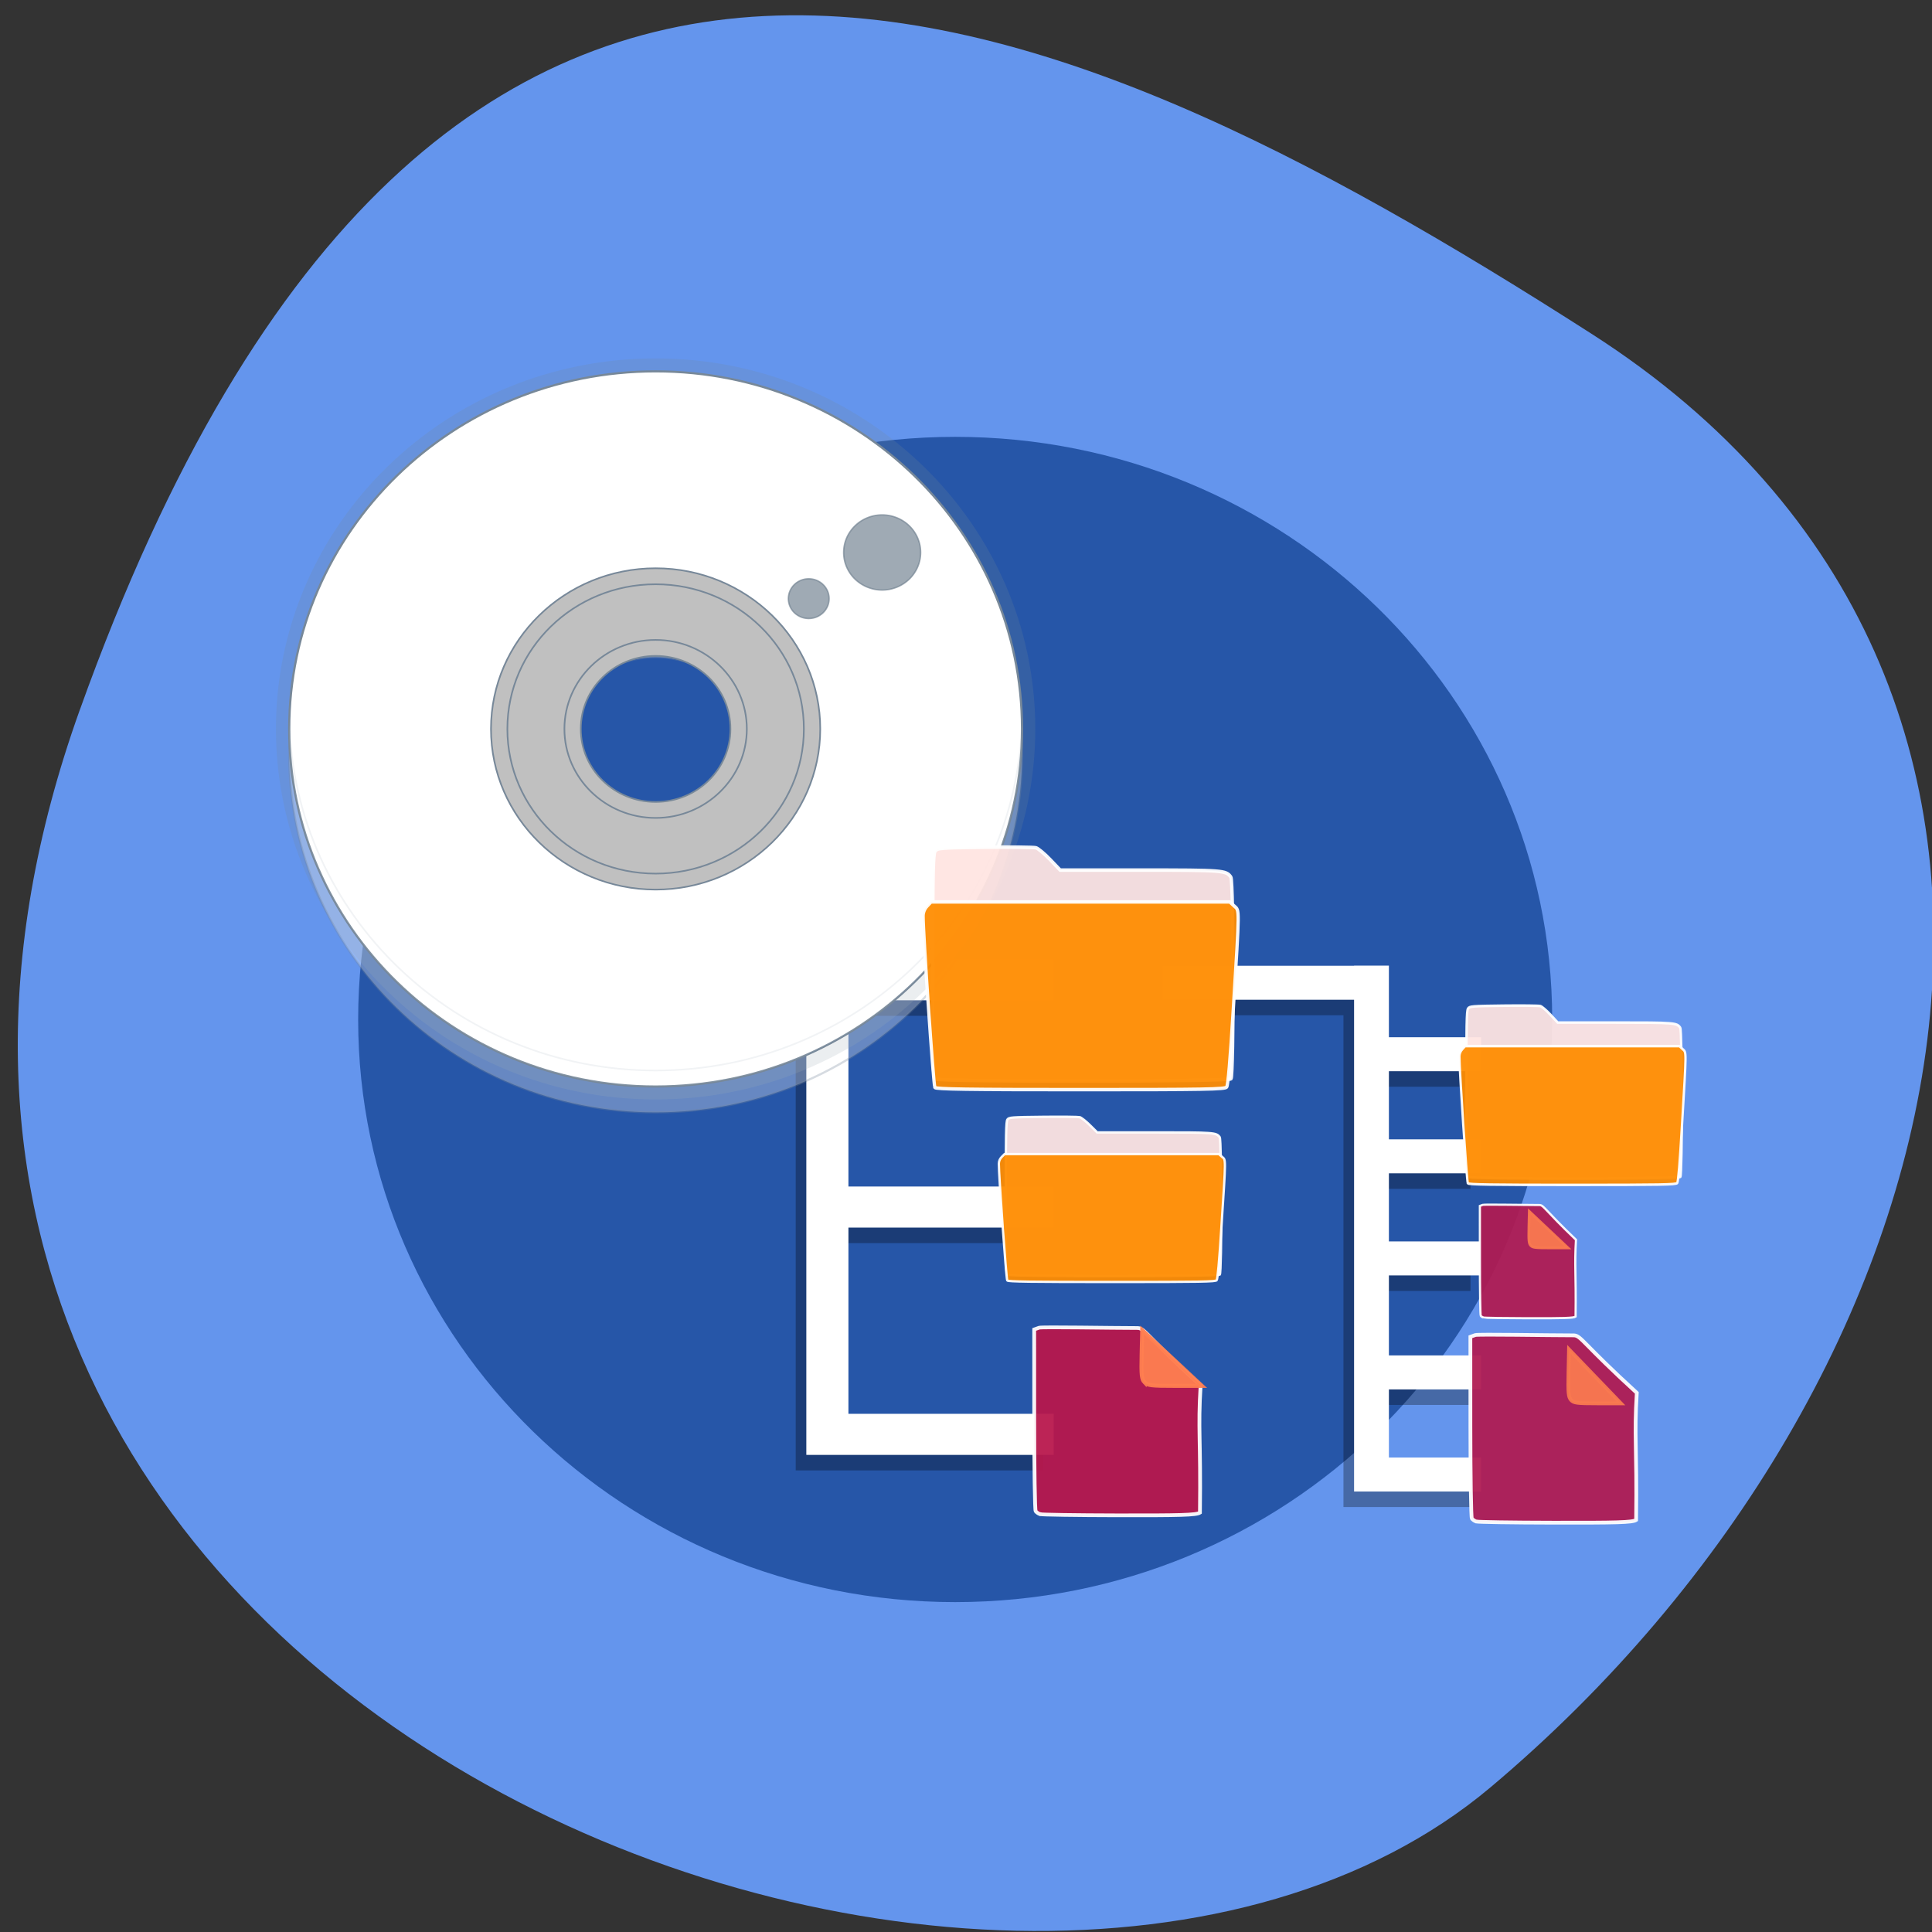 <svg xmlns="http://www.w3.org/2000/svg" xmlns:xlink="http://www.w3.org/1999/xlink" viewBox="0 0 256 256"><rect x="0" y="0" width="256" height="256" fill="#333333" stroke="none"/><defs><path stroke-width="0.171" stroke="#fff" opacity="0.94" fill="#ffe4e1" d="m 99.89 55.894 c -0.137 -0.082 -0.146 -0.435 -0.146 -5.467 0 -4.507 0.019 -5.406 0.118 -5.547 0.112 -0.158 0.254 -0.169 2.524 -0.193 1.323 -0.014 2.495 -0.002 2.605 0.026 0.11 0.029 0.432 0.283 0.716 0.565 l 0.517 0.514 h 4.107 c 4.209 0 4.329 0.009 4.573 0.338 0.146 0.197 0.152 9.602 0.007 9.753 -0.131 0.136 -14.796 0.146 -15.02 0.01 z" id="0"/><clipPath><path d="M 0,64 H64 V128 H0 z"/></clipPath></defs><g fill="#6495ed" color="#000"><path d="m -1360.14 1641.33 c 46.11 -98.28 -119.59 -146.07 -181.85 -106.06 -62.25 40.01 -83.52 108.58 -13.01 143.08 70.51 34.501 148.75 61.26 194.86 -37.03 z" transform="matrix(-1.028 0 0 -1.346 -1387.65 2303.29)"/></g><g transform="translate(-0.838 0.218)"><g transform="matrix(1.328 0 0 1.296 37.4 47.27)"><path transform="matrix(0.353 0 0 0.353 -0.002 -0.185)" d="M 360.75,192 C 360.75,98.79 285.21,23.25 192,23.25 98.79,23.25 23.25,98.79 23.25,192 c 0,93.21 75.54,168.75 168.75,168.75 93.21,0 168.75,-75.54 168.75,-168.75 z" fill="#2656a8"/><g stroke-linejoin="round" stroke-linecap="round" stroke-width="2.324"><path d="m 51.863,33.954 v 79.74 h 0.202 v 0.002 h 24.476 v -4.2 H 56.063 v -19.04 h 20.478 v -4.2 H 56.063 V 67.216 H 76.541 V 63.017 H 56.063 v -29.06 h -4.2 z m 54.654,29.715 v 0.017 h -19.11 v 3.474 h 19.11 v 50.28 h 3.474 v -0.001 h 9.2 v -3.474 h -9.2 V 107 h 9.2 v -3.474 h -9.2 v -8.18 h 9.2 v -3.474 h -9.2 v -6.965 h 9.2 v -3.474 h -9.2 v -6.965 h 9.2 v -3.474 h -9.2 v -7.322 h -3.474 z" opacity="0.3"/><path d="m 52.922,32.367 v 79.74 h 0.202 v 0.002 H 77.6 v -4.2 H 57.122 V 88.869 H 77.6 v -4.2 H 57.122 V 65.629 H 77.6 V 61.43 H 57.122 V 32.37 h -4.2 z m 54.654,29.715 v 0.017 h -19.11 v 3.474 h 19.11 v 50.28 h 3.474 v -10e-4 h 9.2 v -3.474 h -9.2 v -6.965 h 9.2 v -3.474 h -9.2 v -8.18 h 9.2 v -3.474 h -9.2 V 83.32 h 9.2 v -3.474 h -9.2 v -6.965 h 9.2 v -3.474 h -9.2 v -7.322 h -3.474 z" fill="#fff"/></g><g transform="matrix(0.218 0 0 0.218 -3.971 -3.971)" fill="#fff" stroke="#789"><g><g><path d="m 192 24.297 c -92.62 0 -167.7 75.09 -167.7 167.7 0 92.62 75.09 167.7 167.7 167.7 92.62 0 167.7 -75.09 167.7 -167.7 0 -92.62 -75.09 -167.7 -167.7 -167.7 z m 0 121.96 c 25.26 0 45.738 20.477 45.738 45.738 0 25.26 -20.477 45.738 -45.738 45.738 -25.26 0 -45.738 -20.477 -45.738 -45.738 0 -25.26 20.477 -45.738 45.738 -45.738 z" opacity="0.2" stroke-width="12.144"/><path d="m 192 36.441 c -92.62 0 -167.7 75.09 -167.7 167.7 0 92.62 75.09 167.7 167.7 167.7 92.62 0 167.7 -75.09 167.7 -167.7 0 -92.62 -75.09 -167.7 -167.7 -167.7 z m 0 121.96 c 25.26 0 45.738 20.477 45.738 45.738 0 25.26 -20.477 45.738 -45.738 45.738 -25.26 0 -45.738 -20.477 -45.738 -45.738 0 -25.26 20.477 -45.738 45.738 -45.738 z" opacity="0.3"/><path d="m 192 24.297 c -92.62 0 -167.7 75.09 -167.7 167.7 0 92.62 75.09 167.7 167.7 167.7 92.62 0 167.7 -75.09 167.7 -167.7 0 -92.62 -75.09 -167.7 -167.7 -167.7 z m 0 121.96 c 25.26 0 45.738 20.477 45.738 45.738 0 25.26 -20.477 45.738 -45.738 45.738 -25.26 0 -45.738 -20.477 -45.738 -45.738 0 -25.26 20.477 -45.738 45.738 -45.738 z"/></g><g transform="matrix(0.75 0 0 0.75 0 288)" shape-rendering="auto" color-rendering="auto" image-rendering="auto" fill="#c0c0c0" color="#000"><path d="m 256 -223.47 c -52.724 0 -95.47 42.745 -95.47 95.47 0 52.724 42.745 95.47 95.47 95.47 52.724 0 95.47 -42.745 95.47 -95.47 0 -52.724 -42.745 -95.47 -95.47 -95.47 z m 0 44.807 c 27.979 0 50.661 22.682 50.661 50.661 0 27.979 -22.682 50.661 -50.661 50.661 -27.979 0 -50.661 -22.682 -50.661 -50.661 0 -27.979 22.682 -50.661 50.661 -50.661 z" solid-color="#000000" mix-blend-mode="normal" white-space="normal" shape-padding="0" inline-size="0" isolation="auto" shape-margin="0"/><path d="m 256 -228.47 c -55.43 0 -100.47 45.04 -100.47 100.47 0 55.43 45.04 100.47 100.47 100.47 55.43 0 100.47 -45.04 100.47 -100.47 0 -55.43 -45.04 -100.47 -100.47 -100.47 z m 0 10 c 50.02 0 90.47 40.447 90.47 90.47 0 50.02 -40.447 90.47 -90.47 90.47 -50.02 0 -90.47 -40.449 -90.47 -90.47 0 -50.02 40.447 -90.47 90.47 -90.47 z m 0 34.809 c -30.681 0 -55.66 24.979 -55.66 55.66 0 30.681 24.979 55.66 55.66 55.66 30.681 0 55.66 -24.979 55.66 -55.66 0 -30.681 -24.979 -55.66 -55.66 -55.66 z m 0 10 c 25.277 0 45.66 20.383 45.66 45.66 0 25.277 -20.383 45.66 -45.66 45.66 -25.277 0 -45.66 -20.383 -45.66 -45.66 0 -25.277 20.383 -45.66 45.66 -45.66 z" solid-color="#000000" mix-blend-mode="normal" white-space="normal" shape-padding="0" inline-size="0" isolation="auto" shape-margin="0"/></g><path transform="scale(0.75)" d="m 32.459 251 c -0.036 1.663 -0.063 3.328 -0.063 5 0 123.49 100.11 223.6 223.6 223.6 123.49 0 223.6 -100.11 223.6 -223.6 0 -1.672 -0.026 -3.337 -0.063 -5 -2.66 121.18 -101.72 218.6 -223.54 218.6 -121.82 0 -220.88 -97.42 -223.54 -218.6 z" opacity="0.1"/></g><path d="m 295.68 91.63 a 17.609 17.609 0 0 0 -17.61 17.61 17.609 17.609 0 0 0 17.61 17.609 17.609 17.609 0 0 0 17.61 -17.609 17.609 17.609 0 0 0 -17.61 -17.61 z m -33.599 29.956 a 9.311 9.311 0 0 0 -9.311 9.311 9.311 9.311 0 0 0 9.311 9.311 9.311 9.311 0 0 0 9.311 -9.311 9.311 9.311 0 0 0 -9.311 -9.311 z" opacity="0.67" fill="#708090" stroke="#708090" stroke-width="0.658"/></g><g transform="matrix(1.962 0 0 2.115 -130.16 -44.532)" fill="#ff8c00"><use xlink:href="#0" width="1" height="1"/><path d="m 99.85,56.3 c -0.07,-0.088 -0.602,-7.478 -0.596,-8.287 10e-4,-0.179 0.072,-0.346 0.203,-0.479 l 0.202,-0.204 h 7.594 7.594 l 0.227,0.198 c 0.275,0.24 0.278,-0.047 -0.047,4.995 -0.157,2.442 -0.267,3.675 -0.336,3.758 -0.088,0.108 -1.045,0.124 -7.43,0.124 -5.764,0 -7.346,-0.022 -7.411,-0.104 z" opacity="0.94" stroke="#fff" stroke-width="0.167"/></g><g transform="matrix(1.408 0 0 1.441 -67.62 13.151)" fill="#ff8c00"><use xlink:href="#0" width="1" height="1"/><path id="1" d="m 99.85,56.3 c -0.07,-0.088 -0.602,-7.478 -0.596,-8.287 10e-4,-0.179 0.072,-0.346 0.203,-0.479 l 0.202,-0.204 h 7.594 7.594 l 0.227,0.198 c 0.275,0.24 0.278,-0.047 -0.047,4.995 -0.157,2.442 -0.267,3.675 -0.336,3.758 -0.088,0.108 -1.045,0.124 -7.43,0.124 -5.764,0 -7.346,-0.022 -7.411,-0.104 z" opacity="0.94" fill="#ff8c00" stroke="#fff" stroke-width="0.167"/></g><path d="m 76.23,118.17 c -0.157,-0.058 -0.349,-0.197 -0.426,-0.308 -0.077,-0.112 -0.142,-4.337 -0.143,-9.39 l -0.003,-9.187 0.49,-0.18 c 0.27,-0.099 7.295,0.032 9.863,0.032 0.701,0.057 0.839,0.809 6.252,5.878 -0.278,4.598 0.028,5.374 -0.067,13 -0.367,0.249 -1.962,0.285 -8.325,0.273 -4.044,-0.008 -7.482,-0.062 -7.639,-0.12 z" opacity="0.94" fill="#b8174c" stroke="#fff" stroke-width="0.378"/><path d="m 86.67,104.69 c -0.294,-0.31 -0.338,-0.744 -0.289,-2.85 l 0.058,-2.484 2.982,2.85 2.982,2.85 H 89.71 c -2.366,0 -2.735,-0.044 -3.04,-0.366 z" opacity="0.94" fill="#ff7f50" stroke="#ff7f50" stroke-width="0.405"/><g transform="matrix(1.408 0 0 1.564 -21.665 -3.711)"><use xlink:href="#0" width="1" height="1"/><use xlink:href="#1" width="1" height="1"/></g></g><g fill="#af1b52" stroke="#fff"><path d="m 196.43,201.39 c -0.209,-0.075 -0.464,-0.255 -0.566,-0.4 -0.102,-0.145 -0.188,-5.62 -0.19,-12.168 l -0.003,-11.905 0.65,-0.233 c 0.358,-0.128 9.686,0.041 13.1,0.041 0.931,0.074 1.114,1.048 8.301,7.617 -0.369,5.958 0.037,6.963 -0.089,16.849 -0.487,0.322 -2.605,0.37 -11.05,0.353 -5.37,-0.01 -9.935,-0.08 -10.144,-0.155 z" opacity="0.94" stroke-width="0.496"/><path d="m 197.37,174.36 c -0.121,-0.045 -0.268,-0.154 -0.327,-0.241 -0.059,-0.088 -0.109,-3.396 -0.11,-7.352 l -0.002,-7.193 0.375,-0.141 c 0.207,-0.078 5.594,0.025 7.563,0.025 0.538,0.045 0.643,0.633 4.794,4.602 -0.213,3.6 0.022,4.207 -0.052,10.181 -0.281,0.195 -1.505,0.223 -6.384,0.214 -3.101,-0.006 -5.737,-0.049 -5.858,-0.094 z" opacity="0.94" stroke-width="0.293"/><g fill="#fa7950" stroke="#fa7950"><path d="m 209,185.28 c -0.34,-0.389 -0.391,-0.935 -0.334,-3.579 l 0.067,-3.12 3.444,3.579 3.444,3.579 h -3.11 c -2.732,0 -3.159,-0.056 -3.511,-0.459 z" opacity="0.94" stroke-width="0.488"/><path d="m 203.67,164.83 c -0.254,-0.264 -0.292,-0.633 -0.25,-2.426 l 0.05,-2.114 2.574,2.426 2.574,2.426 h -2.324 c -2.041,0 -2.361,-0.038 -2.624,-0.311 z" opacity="0.94" stroke-width="0.347"/></g></g></g></svg>